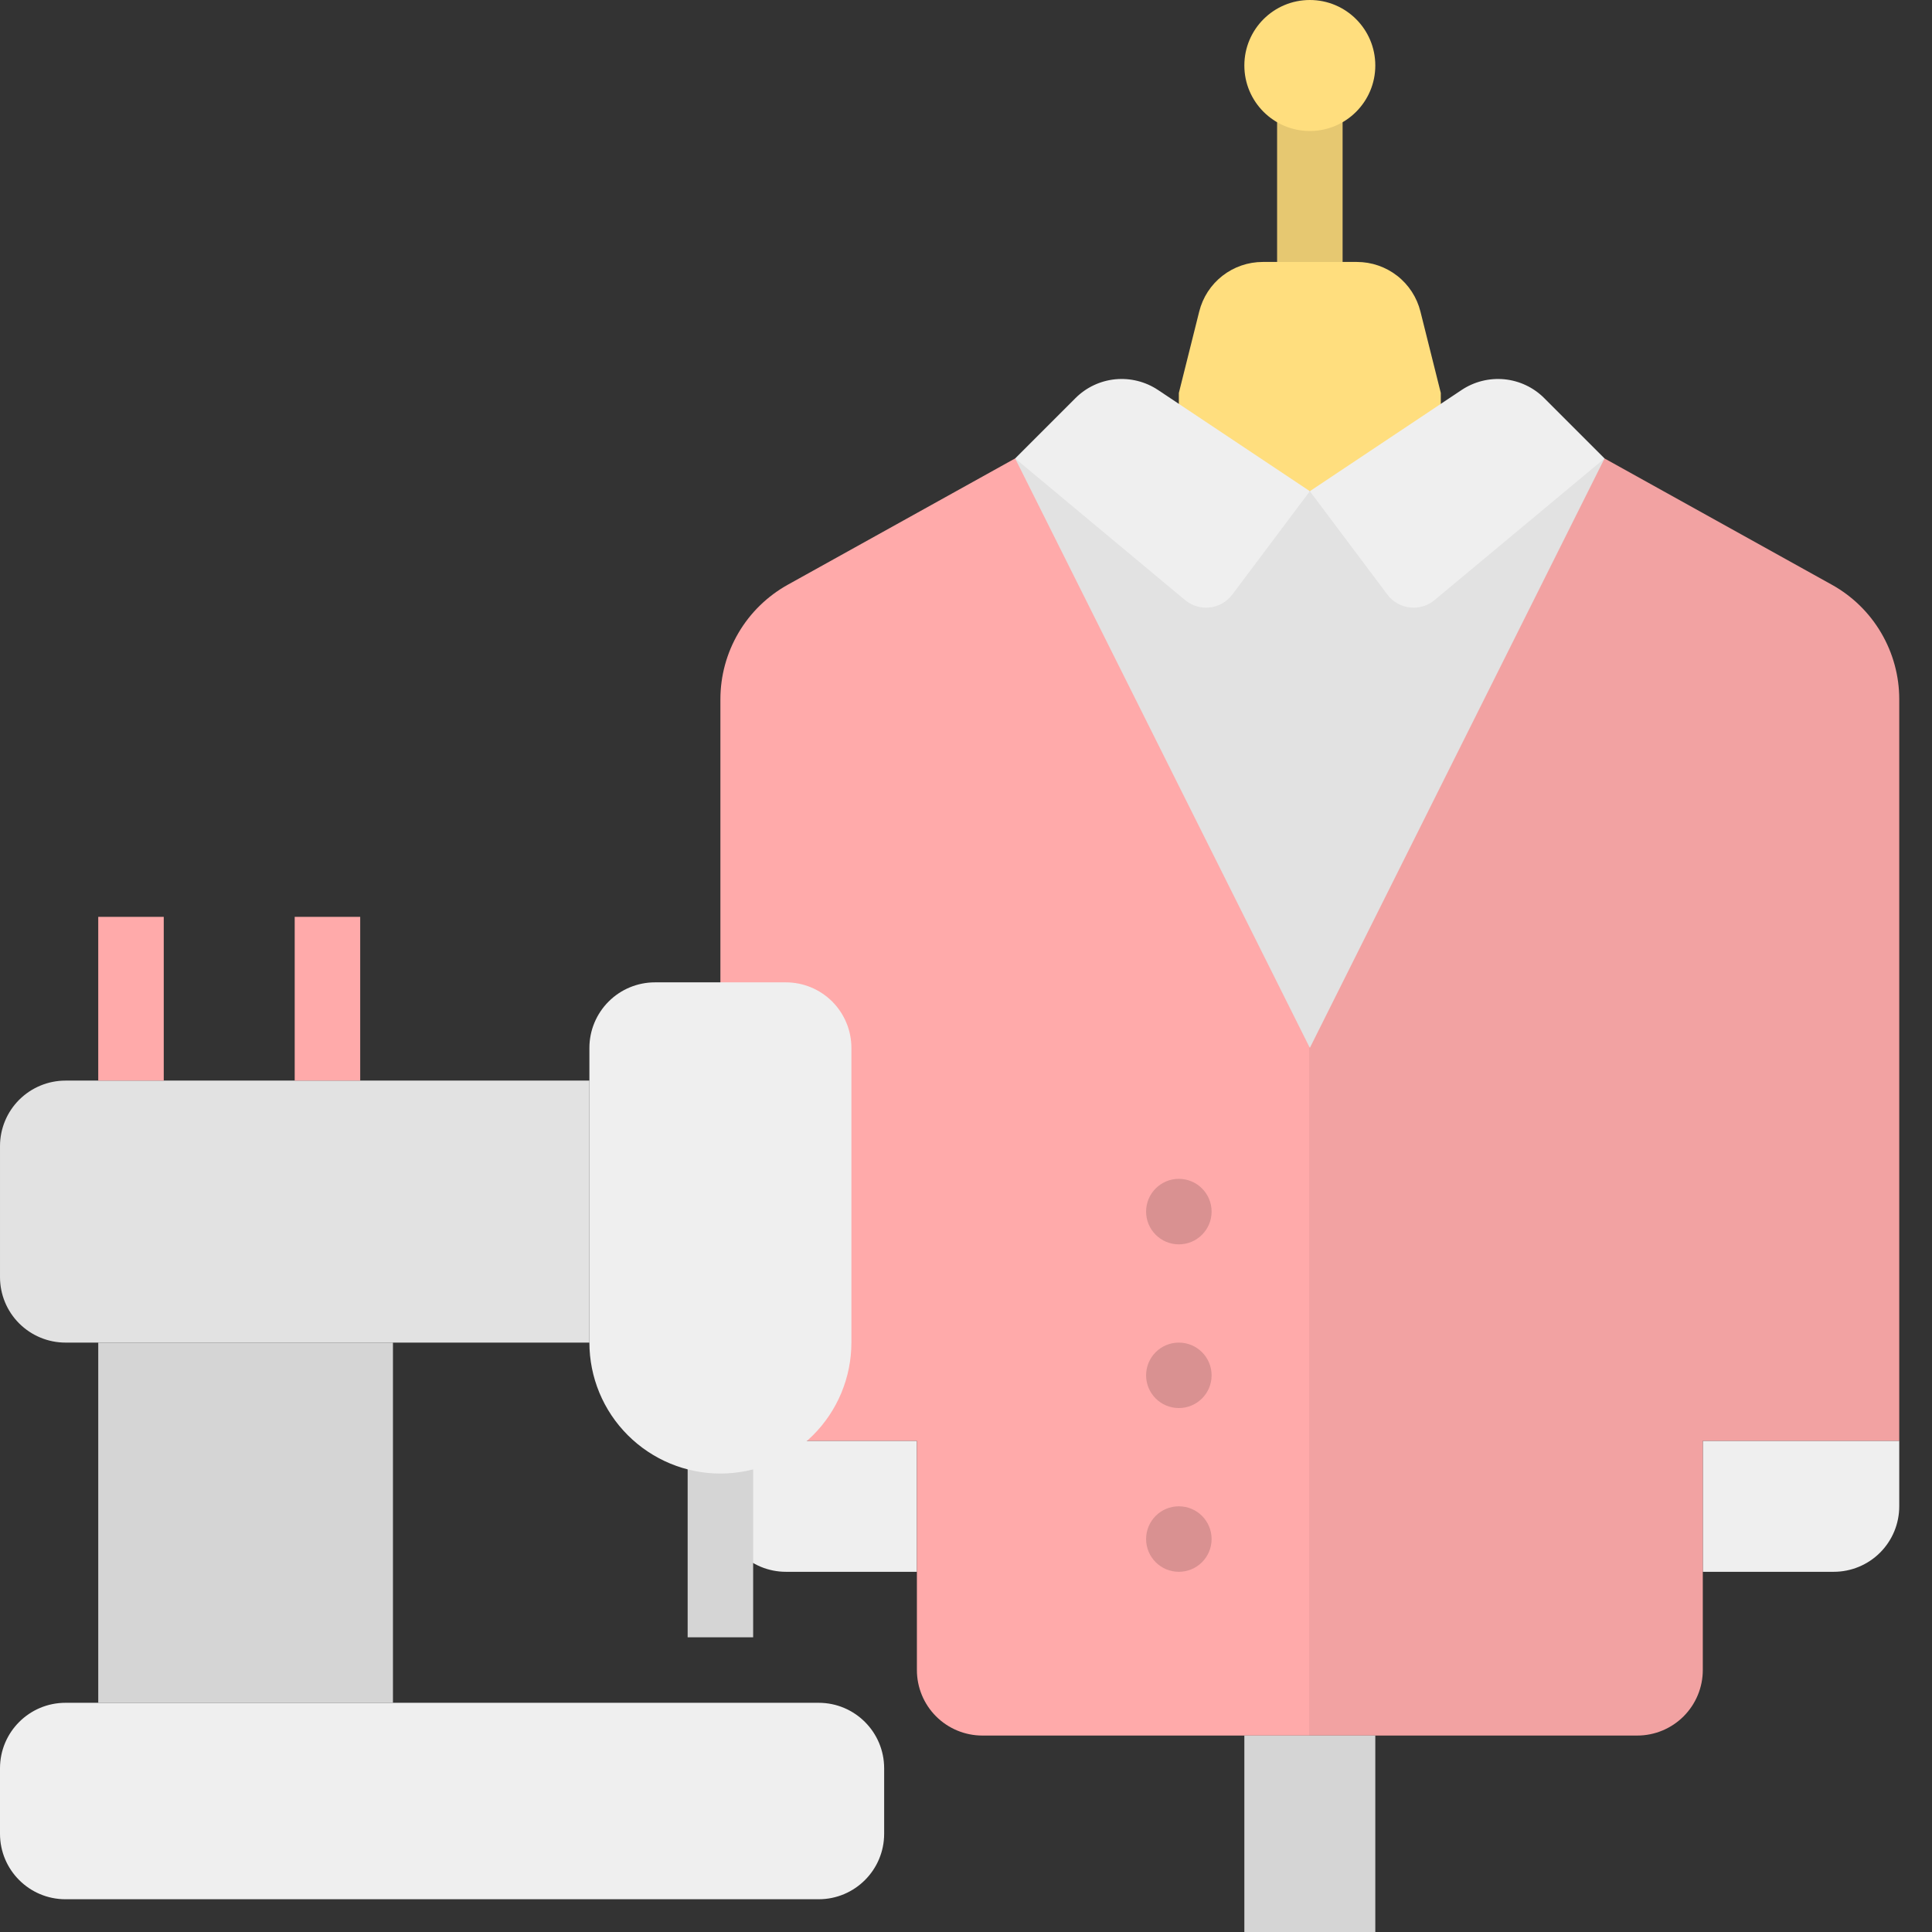 <svg width="41" height="41" viewBox="0 0 41 41" fill="none" xmlns="http://www.w3.org/2000/svg">
<rect x="0" y="0" width="41" height="41" fill="#333333" stroke="none"/>
<path d="M30.576 8.339L30.144 6.612C30.069 6.311 29.896 6.044 29.651 5.853C29.407 5.663 29.106 5.559 28.796 5.559H26.797C26.487 5.559 26.186 5.663 25.942 5.853C25.697 6.044 25.524 6.311 25.449 6.612L25.017 8.339V10.424H30.576V8.339Z" fill="#FFDE7E"/>
<path d="M38.915 33.356H36.136V30.576H40.305V31.966C40.305 32.335 40.159 32.688 39.898 32.949C39.638 33.209 39.284 33.356 38.915 33.356Z" fill="#EFEFEF"/>
<path d="M15.288 30.576H19.458V33.356H16.678C16.309 33.356 15.956 33.209 15.695 32.949C15.434 32.688 15.288 32.335 15.288 31.966V30.576Z" fill="#EFEFEF"/>
<path d="M27.797 10.424L21.542 9.729L16.718 12.409C16.285 12.65 15.923 13.002 15.672 13.43C15.421 13.857 15.288 14.343 15.288 14.839V30.576H19.458V35.441C19.458 35.809 19.604 36.163 19.865 36.424C20.125 36.684 20.479 36.831 20.847 36.831H27.797V10.424Z" fill="#FFAAAA"/>
<path d="M27.797 36.831H34.746C35.114 36.831 35.468 36.684 35.728 36.424C35.989 36.163 36.136 35.809 36.136 35.441V30.576H40.305V14.839C40.305 14.343 40.172 13.857 39.921 13.43C39.67 13.002 39.309 12.65 38.875 12.409L34.051 9.729L27.797 10.424V36.831Z" fill="#F2A2A2"/>
<path d="M34.051 9.729L27.797 22.238L21.543 9.729L27.797 10.424L34.051 9.729Z" fill="#E2E2E2"/>
<path d="M31.018 8.276L27.797 10.424L29.442 12.618C29.499 12.693 29.57 12.757 29.652 12.803C29.734 12.851 29.824 12.88 29.918 12.891C30.011 12.902 30.106 12.894 30.197 12.867C30.287 12.84 30.371 12.795 30.443 12.735L34.051 9.729L32.772 8.45C32.545 8.222 32.246 8.081 31.926 8.049C31.606 8.018 31.285 8.098 31.018 8.276Z" fill="#EFEFEF"/>
<path d="M24.575 8.276L27.797 10.424L26.151 12.618C26.094 12.693 26.023 12.757 25.941 12.803C25.86 12.851 25.769 12.88 25.675 12.891C25.582 12.902 25.487 12.894 25.397 12.867C25.306 12.84 25.222 12.795 25.15 12.735L21.543 9.729L22.822 8.45C23.049 8.222 23.348 8.081 23.667 8.049C23.987 8.018 24.308 8.098 24.575 8.276Z" fill="#EFEFEF"/>
<path d="M25.017 26.407C25.401 26.407 25.712 26.096 25.712 25.712C25.712 25.328 25.401 25.017 25.017 25.017C24.633 25.017 24.322 25.328 24.322 25.712C24.322 26.096 24.633 26.407 25.017 26.407Z" fill="#D99191"/>
<path d="M25.017 29.881C25.401 29.881 25.712 29.57 25.712 29.187C25.712 28.803 25.401 28.492 25.017 28.492C24.633 28.492 24.322 28.803 24.322 29.187C24.322 29.57 24.633 29.881 25.017 29.881Z" fill="#D99191"/>
<path d="M25.017 33.356C25.401 33.356 25.712 33.045 25.712 32.661C25.712 32.277 25.401 31.966 25.017 31.966C24.633 31.966 24.322 32.277 24.322 32.661C24.322 33.045 24.633 33.356 25.017 33.356Z" fill="#D99191"/>
<path d="M26.407 36.831H29.186V41H26.407V36.831Z" fill="#D5D5D5"/>
<path d="M27.102 2.085H28.492V5.56H27.102V2.085Z" fill="#E6C871"/>
<path d="M27.797 2.78C28.564 2.78 29.186 2.157 29.186 1.39C29.186 0.622 28.564 0 27.797 0C27.029 0 26.407 0.622 26.407 1.39C26.407 2.157 27.029 2.78 27.797 2.78Z" fill="#FFDE7E"/>
<path d="M12.508 28.492H1.39C1.021 28.492 0.668 28.345 0.407 28.085C0.146 27.824 7.05719e-05 27.471 7.05719e-05 27.102V24.322C7.05719e-05 23.954 0.146 23.6 0.407 23.339C0.668 23.079 1.021 22.932 1.39 22.932H12.508V28.492Z" fill="#E2E2E2"/>
<path d="M14.593 30.576H15.983V34.746H14.593V30.576Z" fill="#D5D5D5"/>
<path d="M1.39 40.305H17.373C18.14 40.305 18.763 39.683 18.763 38.915V37.526C18.763 36.758 18.14 36.136 17.373 36.136H1.39C0.622 36.136 -1.71661e-05 36.758 -1.71661e-05 37.526V38.915C-1.71661e-05 39.683 0.622 40.305 1.39 40.305Z" fill="#EFEFEF"/>
<path d="M15.288 31.271C14.551 31.271 13.844 30.978 13.323 30.457C12.801 29.936 12.508 29.229 12.508 28.491V22.237C12.508 21.869 12.655 21.515 12.916 21.254C13.176 20.994 13.53 20.847 13.898 20.847H16.678C17.047 20.847 17.4 20.994 17.661 21.254C17.921 21.515 18.068 21.869 18.068 22.237V28.491C18.068 29.229 17.775 29.936 17.254 30.457C16.732 30.978 16.025 31.271 15.288 31.271Z" fill="#EFEFEF"/>
<path d="M8.339 36.136H2.085V28.492H8.339V36.136Z" fill="#D5D5D5"/>
<path d="M6.254 19.457H7.644V22.932H6.254V19.457Z" fill="#FFAAAA"/>
<path d="M2.085 19.457H3.475V22.932H2.085V19.457Z" fill="#FFAAAA"/>
</svg>
